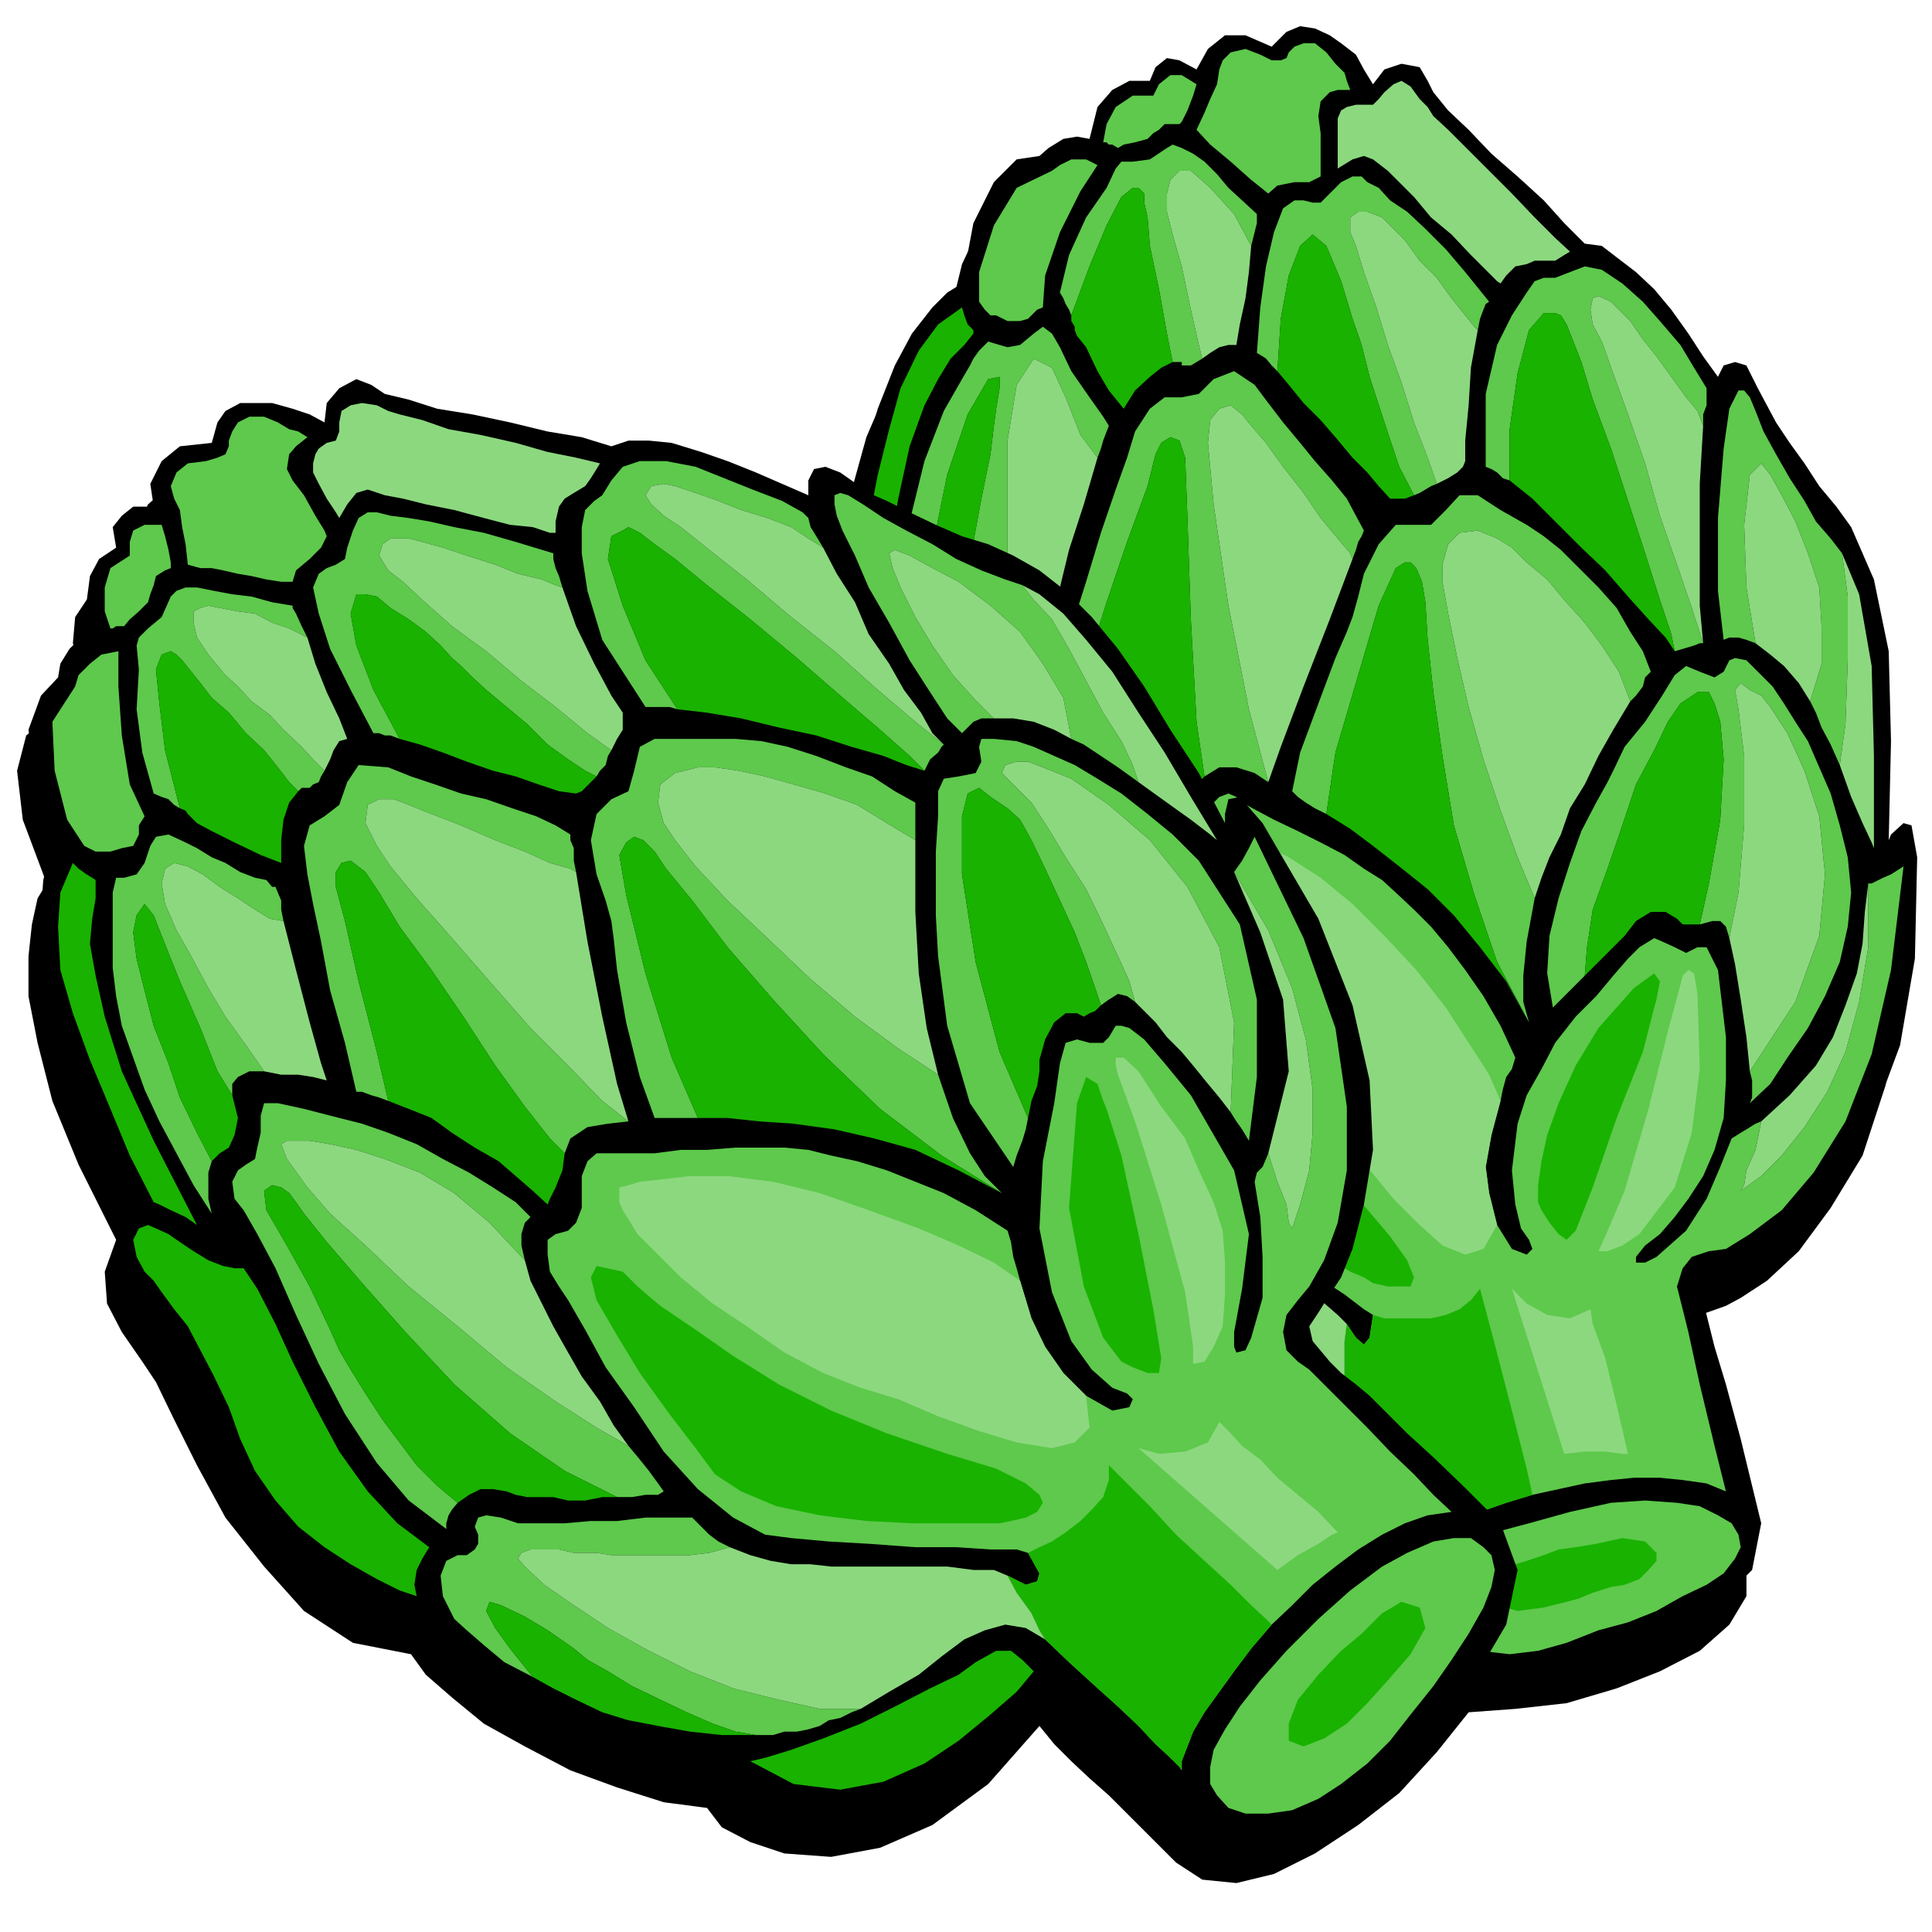 <?xml version="1.0" encoding="UTF-8" standalone="no"?>
<svg
   xmlns:ooo="http://xml.openoffice.org/svg/export"
   xmlns:dc="http://purl.org/dc/elements/1.1/"
   xmlns:cc="http://creativecommons.org/ns#"
   xmlns:rdf="http://www.w3.org/1999/02/22-rdf-syntax-ns#"
   xmlns:svg="http://www.w3.org/2000/svg"
   xmlns="http://www.w3.org/2000/svg"
   xmlns:sodipodi="http://sodipodi.sourceforge.net/DTD/sodipodi-0.dtd"
   xmlns:inkscape="http://www.inkscape.org/namespaces/inkscape"
   version="1.2"
   width="16.97mm"
   height="16.97mm"
   viewBox="0 0 1697 1697"
   preserveAspectRatio="xMidYMid"
   xml:space="preserve"
   id="svg258"
   sodipodi:docname="artichk2.svg"
   style="fill-rule:evenodd;stroke-width:28.222;stroke-linejoin:round"
   inkscape:version="0.92.5 (2060ec1f9f, 2020-04-08)"><sodipodi:namedview
   pagecolor="#ffffff"
   bordercolor="#666666"
   borderopacity="1"
   objecttolerance="10"
   gridtolerance="10"
   guidetolerance="10"
   inkscape:pageopacity="0"
   inkscape:pageshadow="2"
   inkscape:window-width="664"
   inkscape:window-height="487"
   id="namedview260"
   showgrid="false"
   inkscape:zoom="0.2102413"
   inkscape:cx="32.08819"
   inkscape:cy="32.050392"
   inkscape:window-x="0"
   inkscape:window-y="0"
   inkscape:window-maximized="0"
   inkscape:current-layer="svg258" />
 <defs
   class="ClipPathGroup"
   id="defs8">
  <clipPath
   id="presentation_clip_path"
   clipPathUnits="userSpaceOnUse">
   <rect
   x="0"
   y="0"
   width="21000"
   height="29700"
   id="rect2" />
  </clipPath>
  <clipPath
   id="presentation_clip_path_shrink"
   clipPathUnits="userSpaceOnUse">
   <rect
   x="21"
   y="29"
   width="20958"
   height="29641"
   id="rect5" />
  </clipPath>
 </defs>
 <defs
   class="TextShapeIndex"
   id="defs12">
  <g
   ooo:slide="id1"
   ooo:id-list="id3"
   id="g10" />
 </defs>
 <defs
   class="EmbeddedBulletChars"
   id="defs44">
  <g
   id="bullet-char-template-57356"
   transform="matrix(4.8828125e-4,0,0,-4.8828125e-4,0,0)">
   <path
   d="M 580,1141 1163,571 580,0 -4,571 Z"
   id="path14"
   inkscape:connector-curvature="0" />
  </g>
  <g
   id="bullet-char-template-57354"
   transform="matrix(4.8828125e-4,0,0,-4.8828125e-4,0,0)">
   <path
   d="M 8,1128 H 1137 V 0 H 8 Z"
   id="path17"
   inkscape:connector-curvature="0" />
  </g>
  <g
   id="bullet-char-template-10146"
   transform="matrix(4.8828125e-4,0,0,-4.8828125e-4,0,0)">
   <path
   d="M 174,0 602,739 174,1481 1456,739 Z M 1358,739 309,1346 659,739 Z"
   id="path20"
   inkscape:connector-curvature="0" />
  </g>
  <g
   id="bullet-char-template-10132"
   transform="matrix(4.8828125e-4,0,0,-4.8828125e-4,0,0)">
   <path
   d="M 2015,739 1276,0 H 717 l 543,543 H 174 v 393 h 1086 l -543,545 h 557 z"
   id="path23"
   inkscape:connector-curvature="0" />
  </g>
  <g
   id="bullet-char-template-10007"
   transform="matrix(4.8828125e-4,0,0,-4.8828125e-4,0,0)">
   <path
   d="m 0,-2 c -7,16 -16,29 -25,39 l 381,530 c -94,256 -141,385 -141,387 0,25 13,38 40,38 9,0 21,-2 34,-5 21,4 42,12 65,25 l 27,-13 111,-251 280,301 64,-25 24,25 c 21,-10 41,-24 62,-43 C 886,937 835,863 770,784 769,783 710,716 594,584 L 774,223 c 0,-27 -21,-55 -63,-84 l 16,-20 C 717,90 699,76 672,76 641,76 570,178 457,381 L 164,-76 c -22,-34 -53,-51 -92,-51 -42,0 -63,17 -64,51 -7,9 -10,24 -10,44 0,9 1,19 2,30 z"
   id="path26"
   inkscape:connector-curvature="0" />
  </g>
  <g
   id="bullet-char-template-10004"
   transform="matrix(4.8828125e-4,0,0,-4.8828125e-4,0,0)">
   <path
   d="M 285,-33 C 182,-33 111,30 74,156 52,228 41,333 41,471 c 0,78 14,145 41,201 34,71 87,106 158,106 53,0 88,-31 106,-94 l 23,-176 c 8,-64 28,-97 59,-98 l 735,706 c 11,11 33,17 66,17 42,0 63,-15 63,-46 V 965 c 0,-36 -10,-64 -30,-84 L 442,47 C 390,-6 338,-33 285,-33 Z"
   id="path29"
   inkscape:connector-curvature="0" />
  </g>
  <g
   id="bullet-char-template-9679"
   transform="matrix(4.8828125e-4,0,0,-4.8828125e-4,0,0)">
   <path
   d="M 813,0 C 632,0 489,54 383,161 276,268 223,411 223,592 c 0,181 53,324 160,431 106,107 249,161 430,161 179,0 323,-54 432,-161 108,-107 162,-251 162,-431 0,-180 -54,-324 -162,-431 C 1136,54 992,0 813,0 Z"
   id="path32"
   inkscape:connector-curvature="0" />
  </g>
  <g
   id="bullet-char-template-8226"
   transform="matrix(4.8828125e-4,0,0,-4.8828125e-4,0,0)">
   <path
   d="m 346,457 c -73,0 -137,26 -191,78 -54,51 -81,114 -81,188 0,73 27,136 81,188 54,52 118,78 191,78 73,0 134,-26 185,-79 51,-51 77,-114 77,-187 0,-75 -25,-137 -76,-188 -50,-52 -112,-78 -186,-78 z"
   id="path35"
   inkscape:connector-curvature="0" />
  </g>
  <g
   id="bullet-char-template-8211"
   transform="matrix(4.8828125e-4,0,0,-4.8828125e-4,0,0)">
   <path
   d="M -4,459 H 1135 V 606 H -4 Z"
   id="path38"
   inkscape:connector-curvature="0" />
  </g>
  <g
   id="bullet-char-template-61548"
   transform="matrix(4.8828125e-4,0,0,-4.8828125e-4,0,0)">
   <path
   d="m 173,740 c 0,163 58,303 173,419 116,115 255,173 419,173 163,0 302,-58 418,-173 116,-116 174,-256 174,-419 0,-163 -58,-303 -174,-418 C 1067,206 928,148 765,148 601,148 462,206 346,322 231,437 173,577 173,740 Z"
   id="path41"
   inkscape:connector-curvature="0" />
  </g>
 </defs>
 <g
   id="g49"
   transform="translate(-9651,-14001)">
  <g
   id="id2"
   class="Master_Slide">
   <g
   id="bg-id2"
   class="Background" />
   <g
   id="bo-id2"
   class="BackgroundObjects" />
  </g>
 </g>
 <g
   class="SlideGroup"
   id="g256"
   transform="translate(-9651,-14001)">
  <g
   id="g254">
   <g
   id="container-id1">
    <g
   id="id1"
   class="Slide"
   clip-path="url(#presentation_clip_path)">
     <g
   class="Page"
   id="g250">
      <g
   class="Graphic"
   id="g248">
       <g
   id="id3">
        <rect
   class="BoundingBox"
   x="9651"
   y="14001"
   width="1697"
   height="1697"
   id="rect51"
   style="fill:none;stroke:none" />
        <path
   d="m 11167,15148 13,-7 23,-15 28,-26 28,-38 28,-46 20,-61 16,-74 2,-89 -5,-30 -10,-3 -8,10 -5,5 3,-86 -3,-79 -13,-64 -20,-45 -13,-18 -15,-18 -13,-20 -12,-18 -11,-18 -10,-15 -7,-15 -3,-11 -8,-10 -7,-2 -10,5 -5,10 -13,-20 -15,-21 -16,-18 -15,-20 -15,-15 -15,-13 -16,-10 -12,-3 -18,-17 -21,-21 -20,-20 -23,-21 -23,-20 -18,-18 -12,-15 -5,-10 -8,-13 -15,-2 -16,5 -10,12 -7,-12 -8,-10 -10,-11 -13,-10 -13,-5 h -10 l -13,5 -12,10 -23,-10 h -21 l -15,13 -10,18 -13,-8 -12,-2 -11,7 -5,13 h -17 l -16,7 -10,18 -8,28 -10,-2 h -12 l -13,7 -8,8 -20,3 -21,20 -17,36 -13,53 -10,5 -10,10 -13,13 -13,20 -13,23 -12,28 -10,36 -11,41 -2,-3 -5,-3 -3,-2 -2,-3 -13,-5 -10,3 -8,10 3,13 -23,-10 -26,-11 -25,-10 -23,-7 -25,-6 -21,-2 h -18 l -15,2 -25,-7 -31,-5 -33,-8 -30,-5 -31,-8 -28,-5 -18,-7 -13,-5 -15,-6 -13,6 -12,12 -3,18 -12,-8 -16,-5 -15,-5 h -15 -16 l -12,8 -8,10 -5,18 -28,5 -15,13 -8,18 v 22 h -18 l -10,5 -5,13 3,15 -16,11 -10,15 -2,23 10,28 -13,5 -13,8 -7,15 -3,13 -15,12 -8,31 5,43 21,56 -8,13 -5,23 -3,28 v 35 l 8,41 13,51 23,56 33,66 -10,28 2,28 13,25 18,26 12,18 16,33 20,40 25,46 34,43 35,39 43,28 51,10 13,18 23,20 28,23 36,20 40,21 41,15 41,13 38,5 13,17 25,13 30,10 41,3 43,-8 46,-20 49,-36 45,-51 13,16 15,15 16,15 17,15 16,16 15,15 15,15 13,13 23,15 30,3 33,-8 36,-18 38,-25 36,-28 33,-36 28,-35 41,-3 45,-5 44,-13 38,-15 35,-18 26,-23 15,-25 v -28 l -15,-74 -13,-48 -10,-33 -10,-28 -3,-21 5,-12 11,-5 z"
   id="path53"
   inkscape:connector-curvature="0"
   style="fill:#000000;stroke:none" />
        <path
   d="m 10608,14123 -11,-2 -12,2 -13,8 -8,7 -20,3 -20,20 -18,36 -10,53 -13,8 -13,13 -18,23 -15,28 -15,38 -13,46 -13,56 -5,68 -23,15 -10,26 -2,28 2,25 v 21 l -5,33 -5,43 v 48 l 3,51 10,49 23,40 33,33 v 21 l 7,28 13,30 18,33 23,36 23,30 28,31 25,23 3,18 12,23 21,22 28,21 38,15 46,8 53,-3 61,-18 8,39 13,40 10,38 7,36 21,33 43,18 59,2 66,-7 63,-18 51,-28 33,-33 8,-41 -18,-74 -13,-48 -10,-33 -7,-28 -6,-20 6,-13 10,-5 18,-8 15,-7 23,-16 25,-23 31,-38 25,-45 23,-62 13,-76 2,-89 -5,-28 -7,-2 -11,10 -2,5 2,-87 -2,-79 -13,-63 -20,-46 -13,-18 -15,-18 -13,-20 -13,-18 -12,-18 -8,-15 -8,-15 -5,-10 -5,-10 -10,-3 -10,3 -5,10 -13,-18 -13,-20 -15,-21 -15,-18 -16,-15 -17,-13 -13,-10 -15,-2 -18,-18 -18,-20 -23,-21 -23,-20 -20,-21 -18,-17 -13,-16 -5,-10 -7,-12 -16,-3 -15,5 -10,13 -8,-13 -7,-13 -13,-10 -10,-7 -13,-6 -13,-2 -12,5 -13,13 -23,-10 h -18 l -15,12 -10,18 -15,-8 -11,-2 -10,8 -5,12 h -18 l -15,8 -13,15 z"
   id="path55"
   inkscape:connector-curvature="0"
   style="fill:#000000;stroke:none" />
        <path
   d="m 10885,15408 2,13 11,12 15,8 18,8 20,2 26,3 25,-3 25,-7 28,-11 26,-7 25,-10 23,-13 21,-10 15,-10 10,-13 5,-10 -2,-11 -6,-10 -12,-7 -16,-8 -20,-3 -28,-2 -30,2 -36,8 -36,10 -30,8 -26,10 -20,10 -15,10 -10,8 -6,13 z"
   id="path57"
   inkscape:connector-curvature="0"
   style="fill:#5ec94c;stroke:none" />
        <path
   d="m 10832,15225 15,53 13,49 7,35 3,13 5,-5 10,-8 13,-7 15,-11 18,-7 20,-8 23,-8 23,-7 23,-5 23,-5 23,-3 20,-2 h 23 l 20,2 21,3 17,7 -10,-40 -13,-54 -10,-46 -7,-28 -3,-12 5,-16 8,-10 15,-5 15,-2 21,-13 28,-21 28,-33 28,-45 23,-59 17,-74 11,-91 -11,7 -7,3 -10,5 h -3 v 56 l -8,48 -12,44 -16,35 -20,31 -20,25 -18,18 -18,13 3,-5 2,-13 8,-18 5,-25 -5,2 -8,5 -5,3 -8,5 -10,25 -12,28 -18,28 -26,23 -10,5 h -8 v -5 l 8,-10 13,-10 13,-15 12,-16 13,-20 10,-23 8,-28 2,-33 v -38 l -7,-59 -10,-20 h -8 l -10,5 -10,-5 -11,-5 -7,-3 -13,8 -10,10 -13,15 -15,18 -18,18 -18,23 -12,23 -13,23 -8,25 -5,41 3,30 5,21 7,10 3,8 -5,5 -13,-5 -13,-21 -7,-28 -3,-23 5,-28 8,-30 2,-10 3,-11 5,-7 3,-10 -13,-28 -15,-26 -16,-23 -15,-20 -15,-18 -15,-15 -16,-15 -12,-11 -16,-10 -17,-12 -21,-11 -20,-10 -21,-10 -15,-8 -13,-7 -5,-5 -7,-3 -8,3 -10,10 -8,10 -7,10 -10,5 -11,5 -7,-2 h -10 l -8,10 -5,13 v 12 41 76 l 10,82 25,58 16,13 25,18 28,20 31,21 28,20 23,15 17,13 8,5 -3,20 -5,6 -7,-6 -8,-12 -2,15 v 20 18 z"
   id="path59"
   inkscape:connector-curvature="0"
   style="fill:#5ec94c;stroke:none" />
        <path
   d="m 10674,15192 h -18 l -18,-5 -18,-5 -17,-8 -3,-3 -3,-2 h -5 l -2,-3 -10,-10 -13,-15 -13,-21 -13,-20 -12,-20 -10,-21 -11,-17 -5,-13 -10,-20 -10,-23 -10,-16 -8,-7 -5,5 -2,13 v 22 l 5,28 -11,-22 -7,-18 -8,-18 -2,-13 v -23 l 7,-15 10,-8 11,3 7,5 h 8 l 5,-3 3,-7 2,-8 8,-2 h 5 l 10,10 10,10 13,10 18,10 17,8 18,10 18,10 18,11 15,10 3,10 5,10 2,8 5,7 -15,-5 -15,-5 -15,-7 -13,-11 -13,-7 -13,-8 -7,-8 -8,-5 -18,-12 -20,-13 h -13 l 8,30 10,26 15,30 18,31 21,33 22,31 23,28 26,22 z"
   id="path61"
   inkscape:connector-curvature="0"
   style="fill:#5ec94c;stroke:none" />
        <path
   d="m 10633,14741 5,-12 5,-8 8,-5 h 8 l -6,-18 -7,-18 -10,-23 -13,-22 -13,-21 -13,-20 -12,-18 -13,-13 -23,-20 -15,-15 -10,-5 -8,5 -5,10 -8,10 -7,5 h -10 l -11,3 -7,5 -5,12 v 13 56 l -13,84 -3,92 21,76 2,-5 5,-3 5,-2 6,-3 -11,-43 -5,-48 v -46 l 3,-38 5,-38 v -39 l 2,-33 8,-15 h 8 l 5,5 2,8 v 10 10 l 5,31 5,43 11,53 10,59 18,56 17,48 26,41 10,8 13,5 7,2 6,3 v -10 -11 l -3,-12 v -16 l -15,-25 -18,-36 -18,-45 -15,-49 -15,-51 -16,-46 -7,-38 -5,-28 -3,-30 3,-10 h 7 l 8,5 7,5 11,10 15,15 18,18 15,26 15,30 13,36 z"
   id="path63"
   inkscape:connector-curvature="0"
   style="fill:#5ec94c;stroke:none" />
        <path
   d="m 11188,14942 2,8 v 8 7 l -2,5 18,-17 15,-23 18,-26 15,-28 13,-30 7,-31 3,-30 -3,-31 -7,-28 -8,-28 -10,-23 -10,-23 -11,-17 -10,-16 -10,-15 -10,-10 -13,-13 -10,-2 -5,2 -5,10 -8,5 -13,-5 -12,-5 -10,8 -11,18 -15,23 -18,22 -10,21 -5,10 -10,18 -13,25 -10,28 -10,31 -8,33 -2,33 5,30 7,-7 8,-8 8,-8 5,-5 2,-25 5,-33 13,-36 13,-38 12,-36 16,-30 12,-25 11,-16 15,-10 h 10 l 5,10 5,16 3,33 -3,53 -10,56 -8,36 11,-3 h 7 l 5,5 3,10 8,-40 5,-59 v -61 l -5,-41 -3,-17 5,-6 8,6 10,5 8,10 15,23 15,33 13,40 5,51 -5,54 -21,58 z"
   id="path65"
   inkscape:connector-curvature="0"
   style="fill:#5ec94c;stroke:none" />
        <path
   d="m 11083,14617 5,-5 6,-8 2,-8 5,-5 -7,-18 -11,-17 -12,-21 -16,-18 -17,-17 -16,-16 -15,-12 -15,-10 -23,-13 -20,-13 h -16 l -12,13 -13,13 h -15 -16 l -15,17 -13,26 -5,20 -5,18 -5,13 -10,23 -15,40 -16,43 -7,34 5,5 7,5 8,5 10,5 8,-54 20,-68 18,-61 15,-33 8,-5 h 5 l 5,5 5,12 3,18 2,33 5,46 8,56 10,61 18,61 20,59 28,53 -5,-18 v -23 l 3,-30 7,-38 -15,-36 -15,-41 -15,-45 -13,-46 -10,-43 -8,-39 -5,-28 v -15 l 5,-18 10,-10 16,-2 17,7 13,8 13,13 18,15 15,18 18,20 15,20 15,23 z"
   id="path67"
   inkscape:connector-curvature="0"
   style="fill:#5ec94c;stroke:none" />
        <path
   d="m 10839,14492 3,-8 2,-7 3,-5 2,-5 -7,-13 -8,-15 -13,-16 -15,-17 -13,-16 -15,-18 -13,-17 -12,-16 -18,-12 -18,7 -13,13 -15,3 h -15 l -13,10 -13,20 -7,23 -10,28 -13,38 -13,43 -13,41 5,3 3,5 5,5 5,5 13,-41 18,-53 18,-49 7,-28 5,-10 8,-5 8,3 5,15 2,53 3,89 5,90 7,48 13,-8 h 15 l 16,5 12,8 -17,-64 -18,-91 -13,-89 -5,-54 2,-20 8,-10 10,-3 10,8 8,10 13,15 15,21 18,23 15,22 15,18 11,13 z"
   id="path69"
   inkscape:connector-curvature="0"
   style="fill:#5ec94c;stroke:none" />
        <path
   d="m 11241,14617 5,10 5,13 8,15 8,18 5,-36 2,-56 v -56 l -5,-38 -10,-13 -13,-15 -10,-18 -13,-20 -12,-21 -11,-20 -7,-18 -5,-12 -5,-6 h -5 l -3,6 -5,10 -5,35 -5,61 v 64 l 5,43 5,-2 h 8 l 7,2 8,3 -8,-49 -2,-55 5,-44 10,-10 8,10 10,18 12,23 11,28 10,30 2,34 v 33 z"
   id="path71"
   inkscape:connector-curvature="0"
   style="fill:#5ec94c;stroke:none" />
        <path
   d="m 11147,14375 v -10 l 3,-8 v -7 -8 l -11,-18 -12,-20 -18,-21 -15,-17 -18,-16 -18,-12 -15,-3 -13,5 -13,5 h -10 l -8,3 -7,10 -13,20 -13,26 -10,43 v 64 l 5,2 5,3 5,5 6,2 v -45 l 7,-49 10,-38 13,-15 h 10 l 5,2 5,8 6,15 7,18 10,33 16,43 15,46 15,46 13,41 10,30 3,15 7,-2 10,-3 5,-2 h 3 l -10,-31 -13,-38 -15,-43 -13,-46 -15,-43 -13,-36 -10,-28 -8,-15 -2,-13 2,-10 5,-2 11,5 7,7 10,10 11,16 12,15 13,18 13,18 10,12 z"
   id="path73"
   inkscape:connector-curvature="0"
   style="fill:#5ec94c;stroke:none" />
        <path
   d="m 10949,14291 2,-10 3,-8 2,-5 3,-2 -21,-26 -17,-20 -18,-18 -16,-15 -15,-10 -10,-11 -10,-5 -5,-5 h -8 l -10,5 -10,10 -8,8 h -7 l -8,-2 h -8 l -10,7 -8,21 -7,30 -5,36 -3,40 5,3 3,2 5,6 5,5 3,-46 7,-38 10,-26 11,-10 12,10 13,31 10,33 8,23 7,28 13,40 13,39 13,25 5,-2 5,-3 5,-3 5,-2 -8,-23 -12,-31 -11,-35 -12,-33 -10,-33 -11,-31 -7,-23 -5,-12 v -13 l 7,-5 h 8 l 13,5 7,7 13,13 13,18 15,15 13,18 12,15 8,10 z"
   id="path75"
   inkscape:connector-curvature="0"
   style="fill:#5ec94c;stroke:none" />
        <path
   d="m 10681,14319 -5,-25 -7,-39 -8,-38 -2,-25 -3,-13 v -8 l -5,-5 h -5 l -10,8 -13,25 -15,36 -16,43 -2,-5 -3,-5 -2,-5 -3,-5 8,-33 15,-33 18,-26 8,-17 5,-6 h 10 l 15,-2 15,-10 5,-3 8,3 10,5 10,7 11,11 10,12 12,11 13,12 v 3 5 l -2,8 -3,12 -15,-28 -21,-23 -17,-15 h -10 l -8,8 -3,12 v 16 l 5,20 8,28 8,38 7,31 3,12 -5,3 -5,3 h -3 -5 v -3 h -2 -3 z"
   id="path77"
   inkscape:connector-curvature="0"
   style="fill:#5ec94c;stroke:none" />
        <path
   d="m 10615,14403 3,-8 2,-7 3,-8 2,-5 -5,-8 -12,-17 -16,-23 -10,-21 -7,-12 -8,-6 -8,6 -12,10 -11,2 -7,-2 -10,-3 -8,8 -5,7 -3,6 -7,12 -16,28 -17,44 -13,53 -5,58 -5,59 5,-13 5,-10 8,-8 7,-7 5,-56 13,-64 18,-53 18,-31 10,-2 v 10 l -3,18 -2,15 -3,25 -8,39 -7,38 v 23 l 5,-8 8,-3 7,3 10,5 v -53 -56 l 8,-49 15,-23 16,8 12,26 13,33 z"
   id="path79"
   inkscape:connector-curvature="0"
   style="fill:#5ec94c;stroke:none" />
        <path
   d="m 10615,14146 -15,23 -18,36 -13,38 -2,28 -5,2 -8,8 -7,2 h -11 l -10,-5 h -5 l -5,-5 -5,-7 v -26 l 13,-41 20,-33 31,-15 7,-5 10,-5 h 13 z"
   id="path81"
   inkscape:connector-curvature="0"
   style="fill:#5ec94c;stroke:none" />
        <path
   d="m 10837,14080 h -11 l -7,2 -8,8 -2,13 2,15 v 18 15 5 l -10,5 h -13 l -15,3 -8,7 -15,-12 -18,-16 -18,-15 -12,-13 7,-15 5,-12 6,-13 2,-13 3,-8 7,-7 13,-3 13,5 10,5 h 8 l 5,-2 2,-5 5,-5 8,-3 h 10 l 10,8 8,10 8,8 2,7 z"
   id="path83"
   inkscape:connector-curvature="0"
   style="fill:#5ec94c;stroke:none" />
        <path
   d="m 10702,14075 -3,10 -5,13 -5,10 -2,2 h -6 -7 l -5,5 -5,3 -5,5 -11,3 -10,2 -5,3 -5,-3 h -3 l -2,-2 h -3 l 3,-16 8,-15 15,-10 h 18 l 5,-10 10,-8 h 10 z"
   id="path85"
   inkscape:connector-curvature="0"
   style="fill:#5ec94c;stroke:none" />
        <path
   d="m 10595,14945 -20,-13 -21,-13 -18,-12 -10,-13 -7,-8 -11,-5 -10,-2 -12,2 -11,-43 -5,-48 v -46 l 3,-38 5,-38 v -39 l 2,-33 8,-15 h 8 l 5,5 2,8 v 10 10 l 5,31 5,43 11,53 10,59 18,56 17,48 z"
   id="path87"
   inkscape:connector-curvature="0"
   style="fill:#19b200;stroke:none" />
        <path
   d="m 10580,15182 10,5 20,5 28,5 31,5 30,5 31,3 h 25 18 l 20,2 11,5 5,13 2,13 -20,5 -31,7 -30,3 h -36 l -35,-5 -34,-13 -25,-23 z"
   id="path89"
   inkscape:connector-curvature="0"
   style="fill:#19b200;stroke:none" />
        <path
   d="m 10447,14899 -10,5 -7,5 -8,8 -3,10 -20,-28 -23,-46 -15,-53 2,-59 11,-53 2,-46 -2,-33 -3,-20 v -16 l 3,-12 7,-5 h 10 l 11,15 10,23 15,23 13,10 -3,51 -7,76 v 82 z"
   id="path91"
   inkscape:connector-curvature="0"
   style="fill:#19b200;stroke:none" />
        <path
   d="m 10709,14683 -10,10 -10,10 -10,8 -5,2 -10,-33 -13,-38 -20,-38 -21,-33 13,-41 18,-53 18,-49 7,-28 5,-10 8,-5 8,3 5,15 2,53 3,89 5,90 z"
   id="path93"
   inkscape:connector-curvature="0"
   style="fill:#19b200;stroke:none" />
        <path
   d="m 10681,14319 -10,5 -10,8 -13,12 -10,16 -13,-16 -10,-17 -10,-21 -8,-10 -2,-5 v -3 l -3,-5 v -5 l 16,-43 15,-36 13,-25 10,-8 h 5 l 5,5 v 8 l 3,13 2,25 8,38 7,39 z"
   id="path95"
   inkscape:connector-curvature="0"
   style="fill:#19b200;stroke:none" />
        <path
   d="m 10496,14271 2,7 3,8 5,5 v 3 l -8,10 -12,12 -11,18 -12,23 -13,36 -10,46 -10,58 -6,79 -5,-10 -5,-10 -5,-11 -2,-2 2,-41 5,-43 8,-41 10,-40 10,-36 16,-33 17,-23 z"
   id="path97"
   inkscape:connector-curvature="0"
   style="fill:#19b200;stroke:none" />
        <path
   d="m 11035,15360 -15,2 -13,5 -15,5 -10,3 -11,8 -7,5 -3,5 -2,7 7,11 18,5 23,-3 20,-5 11,-3 12,-5 16,-5 12,-2 13,-5 8,-8 7,-8 v -7 l -10,-10 -20,-3 -23,5 z"
   id="path99"
   inkscape:connector-curvature="0"
   style="fill:#19b200;stroke:none" />
        <path
   d="m 10994,14899 -20,-36 -23,-30 -23,-28 -23,-23 -25,-20 -23,-18 -20,-15 -21,-13 8,-54 20,-68 18,-61 15,-33 8,-5 h 5 l 5,5 5,12 3,18 2,33 5,46 8,56 10,61 18,61 20,59 z"
   id="path101"
   inkscape:connector-curvature="0"
   style="fill:#19b200;stroke:none" />
        <path
   d="m 11122,14573 -8,-12 -15,-16 -18,-20 -20,-23 -21,-20 -23,-23 -20,-20 -20,-16 v -45 l 7,-49 10,-38 13,-15 h 10 l 5,2 5,8 6,15 7,18 10,33 16,43 15,46 15,46 13,41 10,30 z"
   id="path103"
   inkscape:connector-curvature="0"
   style="fill:#19b200;stroke:none" />
        <path
   d="m 10893,14436 -8,3 h -5 -5 -3 l -10,-11 -10,-12 -13,-13 -15,-18 -13,-15 -15,-15 -13,-16 -10,-12 3,-46 7,-38 10,-26 11,-10 12,10 13,31 10,33 8,23 7,28 13,40 13,39 z"
   id="path105"
   inkscape:connector-curvature="0"
   style="fill:#19b200;stroke:none" />
        <path
   d="m 10506,14500 -5,17 -10,13 -11,5 h -7 -3 v 0 l -2,3 h -3 l 5,-56 13,-64 18,-53 18,-31 10,-2 v 10 l -3,18 -2,15 -3,25 -8,39 -7,38 z"
   id="path107"
   inkscape:connector-curvature="0"
   style="fill:#19b200;stroke:none" />
        <path
   d="m 11144,14813 h -5 -5 -5 l -5,-5 -10,-6 h -13 l -13,8 -10,13 -7,7 -8,8 -10,10 -10,10 2,-25 5,-33 13,-36 13,-38 12,-36 16,-30 12,-25 11,-16 15,-10 h 10 l 5,10 5,16 3,33 -3,53 -10,56 z"
   id="path109"
   inkscape:connector-curvature="0"
   style="fill:#19b200;stroke:none" />
        <path
   d="m 10697,14790 5,15 7,25 13,31 15,36 21,40 25,38 28,41 33,38 28,33 15,21 6,15 -3,8 h -10 -10 l -13,-3 -8,-5 -12,-5 -21,-13 -28,-18 -30,-20 -28,-23 -28,-25 -18,-23 -10,-23 -5,-64 -3,-76 8,-53 z"
   id="path111"
   inkscape:connector-curvature="0"
   style="fill:#19b200;stroke:none" />
        <path
   d="m 11104,14886 -10,39 -23,58 -21,61 -15,38 -8,8 -7,-5 -8,-10 -7,-11 -3,-7 v -15 l 3,-21 5,-23 10,-28 15,-33 20,-33 31,-35 18,-13 5,7 -3,16 z"
   id="path113"
   inkscape:connector-curvature="0"
   style="fill:#19b200;stroke:none" />
        <path
   d="m 10590,15166 -23,-15 -20,-15 -18,-16 -18,-17 -15,-18 -13,-18 -10,-18 -10,-18 -5,-28 v -22 l 2,-13 5,-5 8,7 10,16 10,23 10,20 5,13 11,17 10,21 12,20 13,20 13,21 13,15 z"
   id="path115"
   inkscape:connector-curvature="0"
   style="fill:#19b200;stroke:none" />
        <path
   d="m 10997,15314 -23,7 -23,8 -20,8 -18,7 -15,11 -13,7 -10,8 -5,5 -3,-13 -7,-35 -13,-49 -15,-53 v -8 -18 -20 l 2,-15 8,12 7,6 5,-6 3,-20 10,3 h 13 13 15 l 13,-3 12,-5 10,-8 8,-10 13,49 15,58 13,51 z"
   id="path117"
   inkscape:connector-curvature="0"
   style="fill:#19b200;stroke:none" />
        <path
   d="m 10966,15077 -7,-28 -3,-23 5,-28 8,-30 -10,-23 -18,-28 -20,-31 -26,-33 -28,-30 -28,-28 -28,-23 -28,-18 -35,-18 -16,-2 -5,7 -2,16 v 15 l 5,20 7,28 11,31 12,33 16,33 17,30 18,26 21,25 20,28 23,28 23,23 20,18 20,8 16,-5 z"
   id="path119"
   inkscape:connector-curvature="0"
   style="fill:#8cd87f;stroke:none" />
        <path
   d="m 10633,14741 -5,36 -3,46 v 48 l 3,43 -15,-25 -18,-36 -18,-45 -15,-49 -15,-51 -16,-46 -7,-38 -5,-28 -3,-30 3,-10 h 7 l 8,5 7,5 11,10 15,15 18,18 15,26 15,30 13,36 z"
   id="path121"
   inkscape:connector-curvature="0"
   style="fill:#8cd87f;stroke:none" />
        <path
   d="m 10839,14492 -20,53 -23,59 -20,53 -11,31 -17,-64 -18,-91 -13,-89 -5,-54 2,-20 8,-10 10,-3 10,8 8,10 13,15 15,21 18,23 15,22 15,18 11,13 z"
   id="path123"
   inkscape:connector-curvature="0"
   style="fill:#8cd87f;stroke:none" />
        <path
   d="m 11241,14617 -10,-16 -13,-15 -12,-10 -13,-10 -8,-49 -2,-55 5,-44 10,-10 8,10 10,18 12,23 11,28 10,30 2,34 v 33 z"
   id="path125"
   inkscape:connector-curvature="0"
   style="fill:#8cd87f;stroke:none" />
        <path
   d="m 11267,14673 10,28 10,23 8,17 2,5 v -81 l -2,-79 -11,-63 -15,-36 5,38 v 56 l -2,56 z"
   id="path127"
   inkscape:connector-curvature="0"
   style="fill:#8cd87f;stroke:none" />
        <path
   d="m 10750,14217 -2,23 -3,23 -5,23 -3,18 h -7 l -8,2 -8,5 -7,5 -3,-12 -7,-31 -8,-38 -8,-28 -5,-20 v -16 l 3,-12 8,-8 h 10 l 17,15 21,23 z"
   id="path129"
   inkscape:connector-curvature="0"
   style="fill:#8cd87f;stroke:none" />
        <path
   d="m 10969,14250 5,-7 8,-8 10,-2 7,-3 h 8 10 l 8,-5 5,-3 -13,-12 -18,-18 -20,-21 -20,-20 -18,-18 -18,-18 -13,-12 -5,-8 -7,-7 -8,-11 -8,-5 -7,3 -8,7 -5,6 -5,5 h -8 -7 l -8,2 -5,3 -3,7 v 10 16 12 6 l 13,-8 10,-3 8,3 13,10 10,10 13,13 15,18 18,15 17,18 13,13 10,10 z"
   id="path131"
   inkscape:connector-curvature="0"
   style="fill:#8cd87f;stroke:none" />
        <path
   d="m 11083,14617 -15,25 -13,23 -12,25 -13,21 -8,23 -10,20 -7,18 -6,18 -15,-36 -15,-41 -15,-45 -13,-46 -10,-43 -8,-39 -5,-28 v -15 l 5,-18 10,-10 16,-2 17,7 13,8 13,13 18,15 15,18 18,20 15,20 15,23 z"
   id="path133"
   inkscape:connector-curvature="0"
   style="fill:#8cd87f;stroke:none" />
        <path
   d="m 11147,14375 -3,51 v 56 51 l 3,33 -10,-31 -13,-38 -15,-43 -13,-46 -15,-43 -13,-36 -10,-28 -8,-15 -2,-13 2,-10 5,-2 11,5 7,7 10,10 11,16 12,15 13,18 13,18 10,12 z"
   id="path135"
   inkscape:connector-curvature="0"
   style="fill:#8cd87f;stroke:none" />
        <path
   d="m 10949,14291 -6,33 -2,33 -3,31 v 18 l -2,5 -5,5 -8,5 -10,5 -8,-23 -12,-31 -11,-35 -12,-33 -10,-33 -11,-31 -7,-23 -5,-12 v -13 l 7,-5 h 8 l 13,5 7,7 13,13 13,18 15,15 13,18 12,15 8,10 z"
   id="path137"
   inkscape:connector-curvature="0"
   style="fill:#8cd87f;stroke:none" />
        <path
   d="m 10615,14403 -12,41 -13,40 -8,33 -2,13 -8,-7 -13,-8 -10,-10 -13,-8 v -53 -56 l 8,-49 15,-23 16,8 12,26 13,33 z"
   id="path139"
   inkscape:connector-curvature="0"
   style="fill:#8cd87f;stroke:none" />
        <path
   d="m 11188,14942 -3,-30 -5,-33 -5,-31 -5,-23 8,-40 5,-59 v -61 l -5,-41 -3,-17 5,-6 8,6 10,5 8,10 15,23 15,33 13,40 5,51 -5,54 -21,58 z"
   id="path141"
   inkscape:connector-curvature="0"
   style="fill:#8cd87f;stroke:none" />
        <path
   d="m 11292,14777 -3,25 -2,28 -5,26 -10,28 -11,28 -15,25 -23,26 -25,23 -5,25 -8,18 -2,13 -3,5 18,-13 18,-18 20,-25 20,-31 16,-35 12,-44 8,-48 z"
   id="path143"
   inkscape:connector-curvature="0"
   style="fill:#8cd87f;stroke:none" />
        <path
   d="m 11127,14866 -11,41 -17,68 -21,72 -17,40 -6,13 h 8 l 13,-5 15,-10 31,-41 15,-48 7,-56 -2,-66 -3,-18 -5,-3 -5,5 z"
   id="path145"
   inkscape:connector-curvature="0"
   style="fill:#8cd87f;stroke:none" />
        <path
   d="m 10674,15192 28,2 28,-2 h 23 23 20 l 15,7 13,11 8,15 v -8 -18 -20 l 2,-15 -8,-8 -15,-13 -15,-12 -20,-13 -23,-13 -21,-13 -18,-10 -12,-10 -13,-10 -15,-10 -10,-13 -11,-13 -15,-5 -15,-5 -15,-7 -13,-11 -13,-7 -13,-8 -7,-8 -8,-5 -18,-12 -20,-13 h -13 l 8,30 10,26 15,30 18,31 21,33 22,31 23,28 26,22 z"
   id="path147"
   inkscape:connector-curvature="0"
   style="fill:#8cd87f;stroke:none" />
        <path
   d="m 10979,15133 46,145 18,-2 h 18 l 15,2 h 5 l -10,-43 -10,-41 -11,-30 -2,-13 -18,8 -20,-3 -18,-10 z"
   id="path149"
   inkscape:connector-curvature="0"
   style="fill:#8cd87f;stroke:none" />
        <path
   d="m 9735,14558 -13,3 -10,10 -8,13 -2,12 -15,16 -11,30 6,43 20,56 -8,13 -5,20 -2,28 2,36 8,43 13,51 22,56 33,66 -10,28 3,28 13,26 17,25 11,18 15,33 23,41 25,46 31,43 38,38 43,28 48,10 13,18 23,20 31,23 35,21 41,20 41,15 40,13 39,5 12,15 26,16 30,7 38,3 44,-8 45,-20 49,-33 46,-51 12,15 16,15 15,16 18,15 17,15 16,15 15,16 13,12 38,18 48,-10 56,-28 56,-46 46,-51 33,-56 10,-48 -15,-41 -33,-33 -26,-25 -23,-21 -17,-17 -16,-16 -12,-10 -13,-10 -10,-10 -15,-18 -3,-13 8,-12 10,-16 10,-15 10,-25 10,-39 8,-48 -3,-61 -15,-66 -30,-76 -49,-84 -20,-23 -10,2 -3,13 v 8 l -23,-44 -25,-38 -23,-38 -23,-33 -23,-28 -23,-23 -23,-18 -23,-13 -22,-10 -23,-7 -23,-10 -23,-11 -20,-10 -16,-7 -15,-11 -10,-7 -13,-5 -10,2 -5,10 v 13 l -23,-10 -23,-10 -25,-10 -23,-8 -26,-8 -20,-2 h -18 l -15,5 -26,-8 -30,-5 -33,-8 -33,-7 -31,-5 -25,-8 -21,-5 -12,-8 -13,-5 -15,8 -11,13 -2,17 -13,-7 -15,-5 -18,-5 h -15 -13 l -13,7 -7,10 -5,18 -28,3 -16,13 -10,20 3,20 h -18 l -10,8 -8,10 3,18 -15,10 -8,15 -3,23 z"
   id="path151"
   inkscape:connector-curvature="0"
   style="fill:#000000;stroke:none" />
        <path
   d="m 10720,15578 10,11 15,5 h 20 l 21,-3 23,-10 20,-13 23,-18 20,-20 18,-23 20,-25 16,-23 15,-23 13,-23 7,-18 3,-15 -3,-13 -7,-7 -11,-8 h -15 l -18,3 -23,10 -22,12 -28,21 -28,25 -28,28 -23,26 -18,23 -13,20 -10,18 -3,15 v 15 z"
   id="path153"
   inkscape:connector-curvature="0"
   style="fill:#5ec94c;stroke:none" />
        <path
   d="m 10569,15441 21,20 23,21 20,18 18,17 15,16 13,12 8,8 2,3 v -8 l 5,-13 5,-13 10,-17 13,-18 13,-18 15,-20 18,-21 18,-17 18,-18 20,-16 20,-15 21,-13 20,-10 20,-7 21,-3 -16,-15 -17,-18 -21,-20 -20,-21 -20,-20 -18,-18 -13,-13 -10,-7 -10,-10 -3,-16 3,-15 10,-13 10,-12 13,-23 12,-33 8,-46 v -56 l -10,-69 -28,-79 -43,-89 -5,10 -6,11 -5,7 -2,3 30,51 21,51 12,45 6,44 v 38 l -3,33 -8,30 -7,21 -3,-5 -2,-16 -8,-20 -8,-25 -2,5 -3,7 -5,5 -2,8 5,31 2,35 v 36 l -10,35 -5,11 -8,2 -2,-5 v -13 l 7,-38 6,-48 -13,-56 -38,-66 -23,-28 -18,-21 -13,-10 -7,-2 h -5 l -3,5 -3,5 -5,5 h -12 l -11,-3 -10,3 -5,18 -5,35 -10,51 -3,59 11,56 17,43 18,25 18,16 13,5 5,5 -3,7 -15,3 -23,-13 -20,-20 -16,-23 -12,-25 -10,-33 -3,-11 -3,-10 -2,-13 -3,-10 -28,-18 -28,-15 -25,-10 -25,-10 -26,-8 -23,-5 -20,-5 -21,-2 h -20 -23 l -25,2 h -23 l -23,3 h -20 -16 -7 -8 l -8,7 -5,13 v 15 13 l -5,13 -7,7 -11,3 -7,5 v 13 l 2,15 8,13 8,12 15,26 18,33 25,35 26,39 30,33 31,25 28,15 23,3 33,3 35,2 41,3 h 36 l 30,2 h 23 l 10,3 10,18 -2,7 -10,3 -16,-8 8,15 13,18 7,15 z"
   id="path155"
   inkscape:connector-curvature="0"
   style="fill:#5ec94c;stroke:none" />
        <path
   d="m 10407,15502 -8,3 -10,5 -10,2 -8,5 -10,3 -10,2 h -11 l -10,3 h -2 -5 -3 -5 l -18,-3 -20,-7 -23,-10 -23,-11 -25,-12 -21,-13 -18,-10 -12,-10 -23,-16 -20,-12 -21,-10 -10,-3 -3,8 8,15 13,18 20,25 -25,-13 -18,-15 -15,-13 -11,-10 -10,-20 -2,-18 5,-13 10,-5 h 8 l 7,-5 3,-5 v -8 l -3,-7 3,-8 7,-2 13,2 15,5 h 21 20 l 23,-2 h 23 l 25,-3 h 21 20 l 8,8 7,7 8,6 10,5 -18,5 -17,2 h -18 -18 -18 -15 l -13,-2 h -10 -10 l -13,-3 h -13 -12 l -8,3 -3,5 6,7 17,16 26,18 30,20 36,20 36,18 38,15 40,10 36,8 z"
   id="path157"
   inkscape:connector-curvature="0"
   style="fill:#5ec94c;stroke:none" />
        <path
   d="m 10112,15108 -3,-13 v -10 l 3,-10 5,-5 -13,-13 -20,-13 -21,-13 -23,-12 -23,-13 -25,-10 -23,-8 -20,-5 -31,-8 -23,-5 h -12 l -3,11 v 15 l -3,13 -2,10 -8,5 -7,5 -5,10 2,15 8,10 12,21 16,30 18,41 20,43 23,44 28,43 28,33 33,25 v -5 l 2,-7 3,-5 5,-6 -18,-15 -18,-18 -15,-20 -15,-20 -15,-23 -13,-21 -10,-17 -8,-18 -18,-38 -20,-36 -18,-31 -2,-17 7,-5 8,2 7,5 6,8 7,10 20,25 31,36 38,43 43,46 49,43 48,33 46,23 h 13 l 12,-2 h 11 l 5,-3 -5,-7 -8,-11 -8,-10 -10,-12 -28,-16 -36,-23 -43,-30 -43,-36 -43,-35 -38,-36 -31,-28 -20,-23 -18,-25 -5,-13 5,-3 h 10 10 l 18,3 23,5 25,8 31,12 30,18 31,26 z"
   id="path159"
   inkscape:connector-curvature="0"
   style="fill:#5ec94c;stroke:none" />
        <path
   d="m 10732,14978 5,8 5,7 3,5 3,5 7,-56 v -68 l -15,-66 -36,-56 -23,-23 -22,-18 -23,-18 -21,-13 -20,-12 -18,-8 -18,-8 -15,-5 -20,-2 h -11 l -2,7 2,13 -5,10 -15,3 -13,2 -5,11 v 22 l -2,31 v 33 23 l 2,36 8,61 20,68 38,56 3,-10 5,-13 3,-10 2,-10 -25,-58 -21,-79 -12,-77 v -51 l 5,-20 10,-5 10,8 15,10 11,10 10,18 12,25 13,28 13,28 10,26 8,23 5,15 7,-5 8,-5 8,2 7,5 -5,-18 -10,-22 -13,-28 -15,-31 -18,-28 -15,-25 -15,-23 -13,-13 -13,-13 3,-7 10,-3 h 10 l 13,5 25,10 33,23 36,31 33,41 28,53 13,66 z"
   id="path161"
   inkscape:connector-curvature="0"
   style="fill:#5ec94c;stroke:none" />
        <path
   d="m 10455,14739 v -8 -10 -8 -7 l -18,-10 -20,-13 -23,-8 -26,-10 -25,-8 -23,-5 -23,-2 h -18 -30 -23 l -13,7 -5,21 -5,18 -15,7 -13,13 -5,23 5,30 8,23 5,18 2,15 3,28 8,46 12,48 13,36 h 8 7 13 10 l -23,-53 -23,-74 -17,-69 -6,-35 6,-11 7,-5 8,3 10,10 10,15 23,28 31,41 40,46 44,48 50,48 54,41 53,33 -15,-15 -13,-20 -15,-31 -13,-38 -35,-23 -38,-28 -39,-33 -38,-36 -35,-33 -28,-30 -18,-23 -10,-15 -5,-18 2,-16 13,-10 20,-5 h 15 l 21,3 23,5 25,7 28,8 28,10 26,16 z"
   id="path163"
   inkscape:connector-curvature="0"
   style="fill:#5ec94c;stroke:none" />
        <path
   d="m 10157,14767 -2,-10 v -11 l -3,-7 v -5 l -13,-8 -17,-8 -21,-7 -23,-8 -22,-5 -23,-8 -21,-7 -20,-8 -26,-2 -10,15 -7,20 -13,10 -13,8 -5,18 3,25 5,26 7,33 8,43 13,46 10,43 h 5 l 8,3 7,2 8,3 -10,-43 -16,-62 -12,-53 -8,-30 v -13 l 5,-8 8,-2 13,10 12,18 18,30 28,38 28,41 28,43 26,36 22,28 13,13 5,-13 15,-10 18,-3 18,-2 -23,-18 -30,-31 -33,-33 -36,-41 -33,-38 -31,-35 -23,-28 -12,-18 -10,-20 2,-16 10,-5 h 13 l 13,5 20,8 26,10 30,13 26,10 22,10 18,5 z"
   id="path165"
   inkscape:connector-curvature="0"
   style="fill:#5ec94c;stroke:none" />
        <path
   d="m 10592,14650 11,5 15,10 15,10 18,13 -5,-15 -10,-21 -16,-25 -15,-28 -15,-28 -15,-26 -16,-17 -10,-13 -15,-5 -21,-8 -22,-10 -21,-13 -23,-12 -20,-11 -18,-12 -13,-8 -7,-2 -5,2 v 8 l 2,10 5,13 11,22 12,28 18,31 18,33 18,28 15,23 13,13 5,-5 5,-5 7,-3 h 11 l -18,-18 -18,-20 -18,-26 -15,-25 -13,-26 -7,-17 -3,-13 5,-3 13,5 20,11 23,12 28,21 26,23 20,28 18,30 z"
   id="path167"
   inkscape:connector-curvature="0"
   style="fill:#5ec94c;stroke:none" />
        <path
   d="m 10374,14482 -6,-10 -5,-8 -2,-8 -5,-5 -18,-10 -26,-10 -25,-10 -25,-10 -26,-5 h -23 l -15,5 -10,12 -8,13 -7,5 -8,8 -3,15 v 23 l 5,33 13,43 38,59 h 5 8 8 l 7,2 -28,-43 -20,-48 -13,-41 3,-20 10,-5 5,-3 10,5 13,10 18,13 28,23 38,30 41,34 38,33 35,30 26,23 13,13 5,-10 7,-6 3,-5 2,-2 -25,-20 -33,-28 -38,-34 -38,-30 -39,-33 -33,-26 -25,-20 -15,-10 -11,-10 -5,-8 5,-8 11,-2 10,2 18,6 20,7 20,8 23,7 21,8 15,10 z"
   id="path169"
   inkscape:connector-curvature="0"
   style="fill:#5ec94c;stroke:none" />
        <path
   d="m 10145,14517 -3,-10 -3,-7 -2,-8 v -5 l -33,-10 -28,-8 -26,-5 -22,-5 -18,-3 -16,-2 -12,-3 h -8 l -8,5 -5,11 -5,15 -2,10 -8,5 -8,3 -7,5 -5,12 5,23 10,31 18,36 20,38 h 5 l 5,2 h 5 l 8,3 -23,-43 -15,-39 -5,-28 5,-17 h 8 l 10,2 12,10 16,10 15,11 13,12 10,11 8,7 10,10 12,11 18,15 18,15 18,18 18,13 15,10 10,5 3,-5 5,-5 2,-8 3,-5 -21,-15 -28,-23 -30,-23 -31,-26 -30,-22 -26,-23 -17,-16 -13,-10 -8,-13 3,-10 7,-5 h 16 l 12,3 18,5 21,7 25,8 20,8 21,5 12,5 z"
   id="path171"
   inkscape:connector-curvature="0"
   style="fill:#5ec94c;stroke:none" />
        <path
   d="m 9913,14696 -8,-8 -10,-13 -12,-15 -16,-15 -15,-18 -15,-13 -10,-13 -8,-10 -8,-10 -5,-5 -5,-3 -8,3 -5,13 3,30 5,41 13,51 -5,-3 -5,-5 -6,-2 -7,-3 -10,-36 -5,-38 2,-35 -2,-21 2,-7 8,-8 12,-10 8,-18 5,-5 8,-3 h 10 l 15,3 16,3 17,2 18,5 18,3 v 2 l 3,5 5,11 5,10 -16,-8 -15,-5 -15,-8 -15,-2 -16,-3 -10,-2 -7,2 -6,3 v 10 l 3,13 10,15 15,18 11,10 12,13 16,12 12,13 16,15 10,11 7,7 3,3 -3,5 -2,5 -5,2 -3,3 h -2 -3 -2 z"
   id="path173"
   inkscape:connector-curvature="0"
   style="fill:#5ec94c;stroke:none" />
        <path
   d="m 9900,14810 -2,-10 v -8 l -3,-7 -2,-5 h -3 l -5,-6 -10,-2 -13,-5 -13,-8 -12,-5 -13,-8 -10,-5 -15,-7 -11,2 -5,8 -5,15 -7,10 -11,3 h -7 l -3,13 v 10 7 16 33 l 3,25 5,26 10,28 10,28 13,28 15,28 15,28 16,25 -3,-13 v -12 -11 l 3,-10 -13,-25 -15,-31 -10,-30 -13,-33 -8,-31 -7,-28 -3,-23 3,-15 7,-10 8,10 7,18 6,15 10,25 18,41 15,38 13,21 v -10 l 5,-6 10,-5 h 13 l -16,-23 -18,-25 -15,-25 -15,-28 -13,-23 -10,-23 -3,-18 3,-13 8,-5 12,3 13,7 15,11 16,10 15,10 13,8 z"
   id="path175"
   inkscape:connector-curvature="0"
   style="fill:#5ec94c;stroke:none" />
        <path
   d="m 9755,14573 v 31 l 3,43 7,43 13,28 -5,8 v 8 l -5,10 -10,2 -10,3 h -8 -5 l -10,-5 -15,-23 -11,-43 -2,-43 20,-31 3,-10 10,-10 10,-8 z"
   id="path177"
   inkscape:connector-curvature="0"
   style="fill:#5ec94c;stroke:none" />
        <path
   d="m 9921,14385 -10,8 -6,7 -2,13 5,10 10,13 10,18 8,13 2,5 -5,10 -10,10 -12,10 -3,10 h -10 l -13,-2 -13,-3 -12,-2 -13,-3 -10,-2 h -10 l -11,-3 -2,-18 -3,-15 -2,-15 -5,-10 -3,-11 5,-12 10,-8 16,-2 10,-3 7,-3 3,-7 v -5 l 3,-8 5,-8 10,-5 h 13 l 12,5 10,6 8,2 z"
   id="path179"
   inkscape:connector-curvature="0"
   style="fill:#5ec94c;stroke:none" />
        <path
   d="m 9793,14462 3,10 3,12 2,11 v 5 l -5,2 -8,5 -2,8 -3,8 -2,7 -8,8 -8,7 -5,6 h -5 -2 l -3,2 h -2 l -5,-15 v -21 l 5,-17 17,-11 v -12 l 3,-10 10,-5 z"
   id="path181"
   inkscape:connector-curvature="0"
   style="fill:#5ec94c;stroke:none" />
        <path
   d="m 10193,15316 h -13 l -15,3 h -15 l -13,-3 h -13 -10 l -10,-2 -8,-3 -12,-2 h -11 l -10,5 -10,7 -18,-15 -18,-18 -15,-20 -15,-20 -15,-23 -13,-21 -10,-17 -8,-18 -18,-38 -20,-36 -18,-31 -2,-17 7,-5 8,2 7,5 6,8 7,10 20,25 31,36 38,43 43,46 49,43 48,33 z"
   id="path183"
   inkscape:connector-curvature="0"
   style="fill:#19b200;stroke:none" />
        <path
   d="m 10310,15548 13,-3 23,-7 28,-10 33,-13 30,-15 31,-16 25,-12 15,-11 18,-10 h 13 l 10,8 10,10 -15,18 -23,20 -28,23 -30,20 -36,16 -38,7 -41,-5 z"
   id="path185"
   inkscape:connector-curvature="0"
   style="fill:#19b200;stroke:none" />
        <path
   d="m 10028,15360 -6,10 -5,10 -2,13 2,10 -15,-5 -20,-10 -23,-13 -23,-15 -23,-18 -20,-23 -18,-26 -13,-28 -10,-28 -13,-27 -12,-23 -11,-21 -12,-15 -11,-15 -7,-10 -8,-8 -7,-13 -3,-15 5,-10 8,-3 7,3 11,5 10,7 12,8 13,8 13,5 10,2 h 8 l 12,18 16,31 15,33 20,40 21,39 25,35 26,28 z"
   id="path187"
   inkscape:connector-curvature="0"
   style="fill:#19b200;stroke:none" />
        <path
   d="m 10147,15014 -2,15 -6,15 -5,10 -2,5 -13,-12 -15,-13 -15,-13 -21,-12 -20,-13 -18,-13 -20,-8 -18,-7 -10,-43 -16,-62 -12,-53 -8,-30 v -13 l 5,-8 8,-2 13,10 12,18 18,30 28,38 28,41 28,43 26,36 22,28 z"
   id="path189"
   inkscape:connector-curvature="0"
   style="fill:#19b200;stroke:none" />
        <path
   d="m 9913,14696 -8,10 -5,15 -2,18 v 20 l -18,-7 -23,-11 -20,-10 -13,-7 -3,-3 -5,-5 -2,-3 -5,-2 -13,-51 -5,-41 -3,-30 5,-13 8,-3 5,3 5,5 8,10 8,10 10,13 15,13 15,18 16,15 12,15 10,13 z"
   id="path191"
   inkscape:connector-curvature="0"
   style="fill:#19b200;stroke:none" />
        <path
   d="m 9715,14759 5,5 7,5 5,3 3,2 v 16 l -3,18 -2,22 5,28 8,36 15,48 28,61 38,74 -10,-7 -13,-6 -10,-5 -5,-2 -21,-41 -17,-41 -18,-43 -15,-41 -11,-38 -2,-38 2,-30 z"
   id="path193"
   inkscape:connector-curvature="0"
   style="fill:#19b200;stroke:none" />
        <path
   d="m 10829,15451 -20,21 -18,22 -8,21 v 15 l 13,5 18,-7 20,-13 18,-18 18,-20 20,-23 13,-23 -5,-18 -16,-5 -17,10 -18,18 z"
   id="path195"
   inkscape:connector-curvature="0"
   style="fill:#19b200;stroke:none" />
        <path
   d="m 10531,15049 -38,-20 -38,-18 -36,-10 -35,-8 -36,-5 -30,-2 -28,-3 h -26 l -23,-53 -23,-74 -17,-69 -6,-35 6,-11 7,-5 8,3 10,10 10,15 23,28 31,41 40,46 44,48 50,48 54,41 z"
   id="path197"
   inkscape:connector-curvature="0"
   style="fill:#19b200;stroke:none" />
        <path
   d="m 10463,14678 -16,-5 -20,-8 -28,-8 -31,-10 -33,-7 -33,-8 -30,-5 -26,-3 -28,-43 -20,-48 -13,-41 3,-20 10,-5 5,-3 10,5 13,10 18,13 28,23 38,30 41,34 38,33 35,30 26,23 z"
   id="path199"
   inkscape:connector-curvature="0"
   style="fill:#19b200;stroke:none" />
        <path
   d="m 10175,14683 -5,5 -5,5 -3,3 -5,2 -15,-2 -18,-6 -20,-7 -20,-5 -23,-8 -21,-8 -20,-7 -18,-5 -23,-43 -15,-39 -5,-28 5,-17 h 8 l 10,2 12,10 16,10 15,11 13,12 10,11 8,7 10,10 12,11 18,15 18,15 18,18 18,13 15,10 z"
   id="path201"
   inkscape:connector-curvature="0"
   style="fill:#19b200;stroke:none" />
        <path
   d="m 9855,14963 5,20 -3,15 -5,11 -8,5 -2,2 v 0 l -3,3 -2,2 -13,-25 -15,-31 -10,-30 -13,-33 -8,-31 -7,-28 -3,-23 3,-15 7,-10 8,10 7,18 6,15 10,25 18,41 15,38 z"
   id="path203"
   inkscape:connector-curvature="0"
   style="fill:#19b200;stroke:none" />
        <path
   d="m 10618,14884 -5,5 -5,2 -5,3 -6,-3 h -10 l -10,8 -8,15 -5,18 v 10 l -2,13 -5,13 -3,15 -25,-58 -21,-79 -12,-77 v -51 l 5,-20 10,-5 10,8 15,10 11,10 10,18 12,25 13,28 13,28 10,26 8,23 z"
   id="path205"
   inkscape:connector-curvature="0"
   style="fill:#19b200;stroke:none" />
        <path
   d="m 10198,15118 13,13 20,17 31,21 33,23 40,25 46,23 49,20 53,18 43,13 26,13 12,10 3,7 -5,8 -10,5 -13,3 -10,2 h -16 -27 -34 l -40,-2 -41,-5 -38,-8 -31,-13 -23,-15 -17,-23 -23,-30 -26,-36 -20,-33 -18,-31 -5,-20 5,-10 z"
   id="path207"
   inkscape:connector-curvature="0"
   style="fill:#19b200;stroke:none" />
        <path
   d="m 10623,14975 13,41 15,69 13,66 7,43 -2,13 h -10 l -13,-5 -10,-5 -16,-21 -17,-45 -13,-69 7,-92 8,-23 10,6 5,15 z"
   id="path209"
   inkscape:connector-curvature="0"
   style="fill:#19b200;stroke:none" />
        <path
   d="m 10315,15525 h -30 l -28,-3 -28,-5 -26,-5 -23,-7 -23,-11 -20,-10 -18,-10 -20,-25 -13,-18 -8,-15 3,-8 10,3 21,10 20,12 23,16 12,10 18,10 21,13 25,12 23,11 23,10 20,7 z"
   id="path211"
   inkscape:connector-curvature="0"
   style="fill:#19b200;stroke:none" />
        <path
   d="m 10768,15428 -18,21 -15,20 -13,18 -13,18 -10,17 -5,13 -5,13 v 8 l -2,-3 -8,-8 -13,-12 -15,-16 -18,-17 -20,-18 -23,-21 -21,-20 -5,-8 -7,-15 -13,-18 -8,-15 16,8 10,-3 2,-7 -10,-18 10,-5 11,-5 12,-8 13,-10 10,-10 10,-11 5,-15 v -13 l 16,16 20,20 23,25 25,23 23,21 18,18 13,12 z"
   id="path213"
   inkscape:connector-curvature="0"
   style="fill:#19b200;stroke:none" />
        <path
   d="m 10605,15227 -20,-20 -16,-23 -12,-25 -10,-33 -23,-16 -31,-15 -35,-15 -44,-16 -43,-15 -41,-10 -40,-5 h -33 l -26,3 -18,2 -10,3 -8,2 v 5 8 l 3,7 5,8 8,13 18,18 20,20 28,23 30,20 33,23 34,18 33,13 33,10 35,15 36,13 33,10 31,5 20,-5 13,-13 z"
   id="path215"
   inkscape:connector-curvature="0"
   style="fill:#8cd87f;stroke:none" />
        <path
   d="m 10112,15108 5,18 10,20 10,20 13,23 12,21 16,22 12,21 13,18 -28,-16 -36,-23 -43,-30 -43,-36 -43,-35 -38,-36 -31,-28 -20,-23 -18,-25 -5,-13 5,-3 h 10 10 l 18,3 23,5 25,8 31,12 30,18 31,26 z"
   id="path217"
   inkscape:connector-curvature="0"
   style="fill:#8cd87f;stroke:none" />
        <path
   d="m 10157,14767 10,61 13,66 13,59 10,33 -23,-18 -30,-31 -33,-33 -36,-41 -33,-38 -31,-35 -23,-28 -12,-18 -10,-20 2,-16 10,-5 h 13 l 13,5 20,8 26,10 30,13 26,10 22,10 18,5 z"
   id="path219"
   inkscape:connector-curvature="0"
   style="fill:#8cd87f;stroke:none" />
        <path
   d="m 10592,14650 -15,-8 -18,-7 -18,-3 h -17 l -18,-18 -18,-20 -18,-26 -15,-25 -13,-26 -7,-17 -3,-13 5,-3 13,5 20,11 23,12 28,21 26,23 20,28 18,30 z"
   id="path221"
   inkscape:connector-curvature="0"
   style="fill:#8cd87f;stroke:none" />
        <path
   d="m 10651,14688 25,18 21,15 17,13 6,5 -23,-38 -23,-39 -23,-35 -23,-36 -23,-28 -20,-23 -21,-17 -15,-8 10,13 16,17 15,26 15,28 15,28 16,25 10,21 z"
   id="path223"
   inkscape:connector-curvature="0"
   style="fill:#8cd87f;stroke:none" />
        <path
   d="m 9921,14561 7,23 10,25 11,23 7,18 -7,2 -5,8 -3,8 -5,10 -3,-3 -7,-7 -10,-11 -16,-15 -12,-13 -16,-12 -12,-13 -11,-10 -15,-18 -10,-15 -3,-13 v -10 l 6,-3 7,-2 10,2 16,3 15,2 15,8 15,5 z"
   id="path225"
   inkscape:connector-curvature="0"
   style="fill:#8cd87f;stroke:none" />
        <path
   d="m 10139,14469 v -10 l 3,-13 5,-7 8,-5 10,-6 5,-7 5,-8 3,-5 -21,-5 -25,-5 -28,-8 -31,-7 -28,-5 -23,-8 -20,-5 -10,-3 -10,-5 -13,-2 -10,2 -8,5 -2,10 v 8 l -3,8 -8,2 -7,5 -3,5 -2,8 v 8 l 5,10 7,13 8,12 3,5 7,-12 8,-10 10,-3 15,5 16,3 20,5 25,5 26,7 23,6 20,2 15,5 z"
   id="path227"
   inkscape:connector-curvature="0"
   style="fill:#8cd87f;stroke:none" />
        <path
   d="m 10455,14739 v 63 l 3,54 7,48 10,41 -35,-23 -38,-28 -39,-33 -38,-36 -35,-33 -28,-30 -18,-23 -10,-15 -5,-18 2,-16 13,-10 20,-5 h 15 l 21,3 23,5 25,7 28,8 28,10 26,16 z"
   id="path229"
   inkscape:connector-curvature="0"
   style="fill:#8cd87f;stroke:none" />
        <path
   d="m 10374,14482 12,23 16,25 12,28 18,26 13,23 15,20 10,18 10,10 -25,-20 -33,-28 -38,-34 -38,-30 -39,-33 -33,-26 -25,-20 -15,-10 -11,-10 -5,-8 5,-8 11,-2 10,2 18,6 20,7 20,8 23,7 21,8 15,10 z"
   id="path231"
   inkscape:connector-curvature="0"
   style="fill:#8cd87f;stroke:none" />
        <path
   d="m 10145,14517 12,34 16,33 15,28 10,15 v 8 7 l -5,8 -5,10 -21,-15 -28,-23 -30,-23 -31,-26 -30,-22 -26,-23 -17,-16 -13,-10 -8,-13 3,-10 7,-5 h 16 l 12,3 18,5 21,7 25,8 20,8 21,5 12,5 z"
   id="path233"
   inkscape:connector-curvature="0"
   style="fill:#8cd87f;stroke:none" />
        <path
   d="m 9900,14810 11,43 12,46 10,36 5,15 -12,-3 -13,-2 h -15 l -15,-3 -16,-23 -18,-25 -15,-25 -15,-28 -13,-23 -10,-23 -3,-18 3,-13 8,-5 12,3 13,7 15,11 16,10 15,10 13,8 z"
   id="path235"
   inkscape:connector-curvature="0"
   style="fill:#8cd87f;stroke:none" />
        <path
   d="m 10732,14978 -10,-13 -10,-12 -13,-16 -10,-12 -13,-13 -10,-13 -10,-10 -8,-8 -5,-18 -10,-22 -13,-28 -15,-31 -18,-28 -15,-25 -15,-23 -13,-13 -13,-13 3,-7 10,-3 h 10 l 13,5 25,10 33,23 36,31 33,41 28,53 13,66 z"
   id="path237"
   inkscape:connector-curvature="0"
   style="fill:#8cd87f;stroke:none" />
        <path
   d="m 10735,14767 23,53 20,59 5,63 -18,72 8,25 8,20 2,16 3,5 7,-21 8,-30 3,-33 v -38 l -6,-44 -12,-45 -21,-51 z"
   id="path239"
   inkscape:connector-curvature="0"
   style="fill:#8cd87f;stroke:none" />
        <path
   d="m 10633,14945 15,41 23,73 21,77 7,48 v 15 l 10,-2 8,-13 8,-18 2,-28 v -28 l -2,-28 -8,-25 -13,-28 -12,-28 -21,-28 -20,-31 -13,-12 h -7 v 7 z"
   id="path241"
   inkscape:connector-curvature="0"
   style="fill:#8cd87f;stroke:none" />
        <path
   d="m 10407,15502 25,-15 26,-15 20,-16 20,-15 18,-8 18,-5 18,3 17,10 -5,-8 -7,-15 -13,-18 -8,-15 -12,-5 h -18 l -23,-3 h -25 -26 -25 -26 l -18,-2 h -17 l -18,-3 -18,-5 -18,-7 -18,5 -17,2 h -18 -18 -18 -15 l -13,-2 h -10 -10 l -13,-3 h -13 -12 l -8,3 -3,5 6,7 17,16 26,18 30,20 36,20 36,18 38,15 40,10 36,8 z"
   id="path243"
   inkscape:connector-curvature="0"
   style="fill:#8cd87f;stroke:none" />
        <path
   d="m 10651,15273 122,107 18,-13 18,-10 12,-8 5,-2 -17,-18 -18,-15 -18,-15 -15,-16 -16,-12 -10,-11 -7,-7 -3,-3 -10,18 -20,8 -23,2 z"
   id="path245"
   inkscape:connector-curvature="0"
   style="fill:#8cd87f;stroke:none" />
       </g>
      </g>
     </g>
    </g>
   </g>
  </g>
 </g>
</svg>